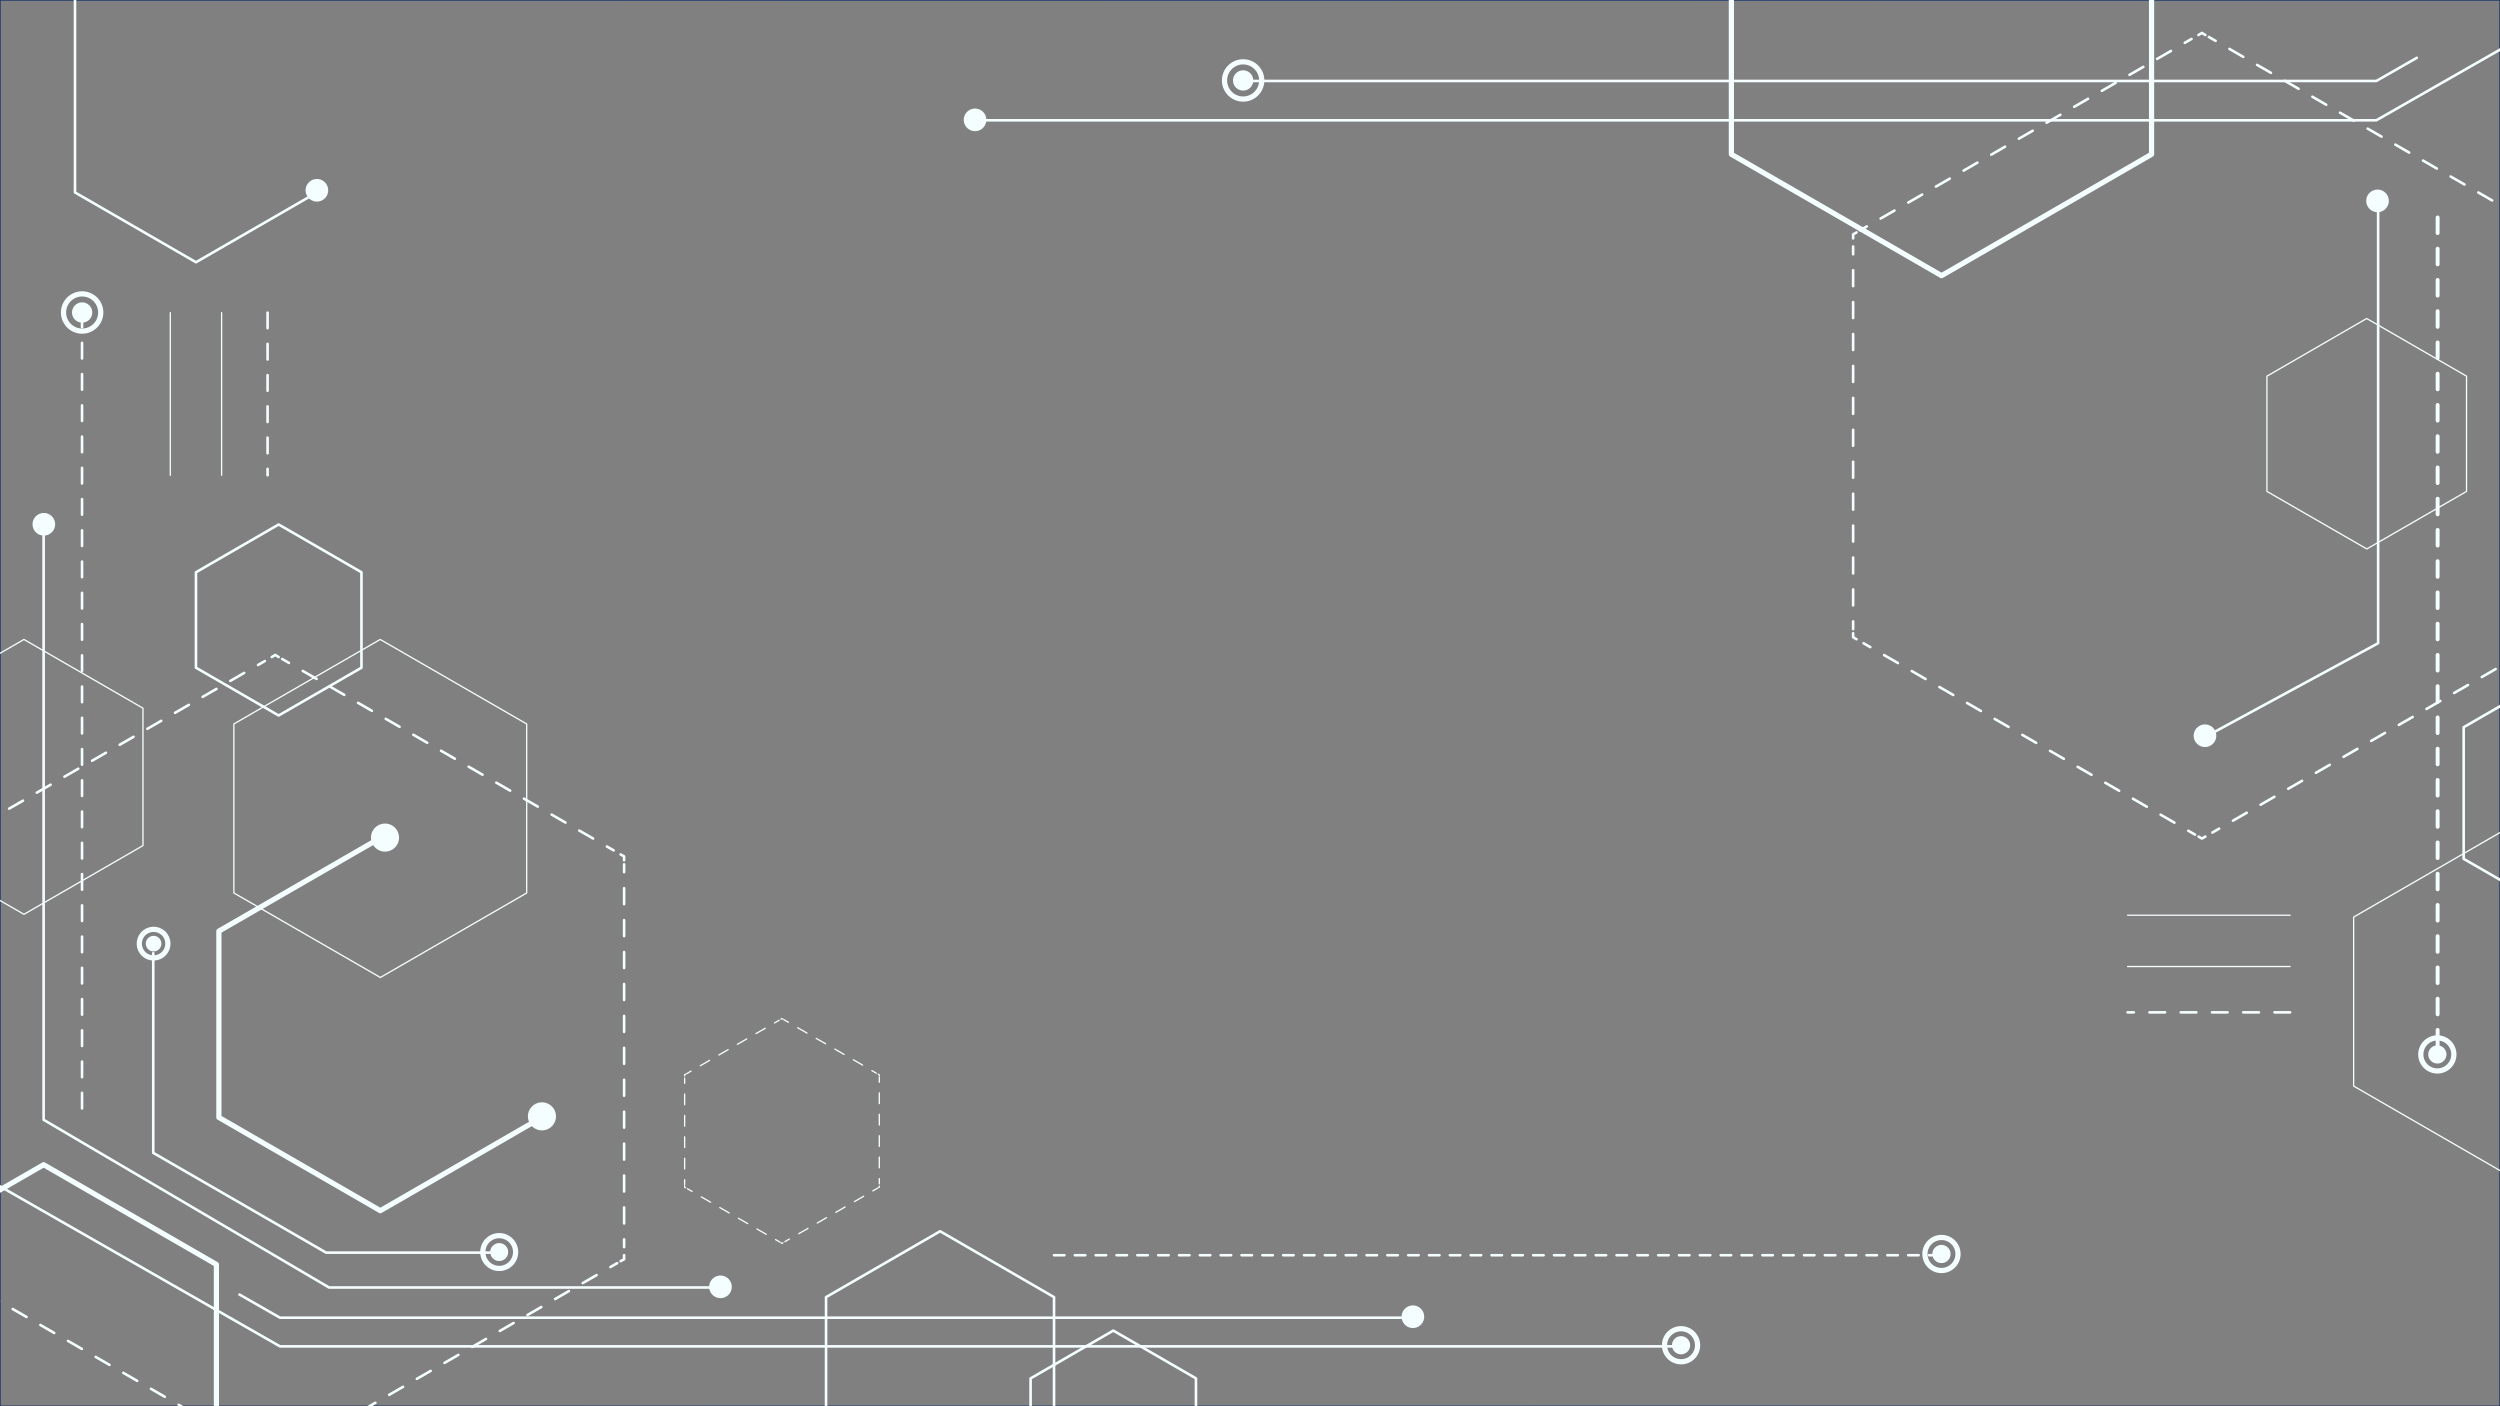 <?xml version="1.0" encoding="utf-8"?>
<!-- Generator: Adobe Illustrator 21.0.2, SVG Export Plug-In . SVG Version: 6.00 Build 0)  -->
<svg version="1.1" id="Layer_1" xmlns="http://www.w3.org/2000/svg" xmlns:xlink="http://www.w3.org/1999/xlink" x="0px" y="0px"
	 viewBox="0 0 1920 1080" style="enable-background:new 0 0 1920 1080;" xml:space="preserve">
<rect x="0" y="0" width="1920" height="1080" fill="#808080" stroke="none"/>
<style type="text/css">
	.st0{clip-path:url(#SVGID_2_);fill:none;stroke:url(#SVGID_4_);stroke-miterlimit:10;}
	
		.st1{clip-path:url(#SVGID_2_);fill:none;stroke:#F5FEFF;stroke-width:2;stroke-linecap:round;stroke-linejoin:round;stroke-miterlimit:10;}
	.st2{clip-path:url(#SVGID_2_);}
	.st3{fill:none;stroke:#F5FEFF;stroke-width:2;stroke-linecap:round;stroke-linejoin:round;}
	.st4{fill:none;stroke:#F5FEFF;stroke-width:2;stroke-linecap:round;stroke-linejoin:round;stroke-dasharray:12.26,12.26;}
	.st5{fill:none;stroke:#F5FEFF;stroke-width:2;stroke-linecap:round;stroke-linejoin:round;stroke-dasharray:12.26,12.26;}
	.st6{fill:none;stroke:#F5FEFF;stroke-linecap:round;stroke-linejoin:round;}
	.st7{fill:none;stroke:#F5FEFF;stroke-linecap:round;stroke-linejoin:round;stroke-dasharray:8.224,8.224;}
	
		.st8{clip-path:url(#SVGID_2_);fill:none;stroke:#F5FEFF;stroke-width:4;stroke-linecap:round;stroke-linejoin:round;stroke-miterlimit:10;}
	.st9{clip-path:url(#SVGID_2_);fill:none;stroke:#F5FEFF;stroke-linecap:round;stroke-linejoin:round;stroke-miterlimit:10;}
	.st10{fill:#F5FEFF;}
	.st11{fill:none;stroke:#F5FEFF;stroke-width:4;stroke-linecap:round;stroke-linejoin:round;stroke-miterlimit:10;}
	
		.st12{clip-path:url(#SVGID_2_);fill:none;stroke:#F5FEFF;stroke-width:2;stroke-linecap:round;stroke-linejoin:round;stroke-miterlimit:10;stroke-dasharray:12;}
	
		.st13{clip-path:url(#SVGID_2_);fill:none;stroke:#F5FEFF;stroke-width:2;stroke-linecap:round;stroke-linejoin:round;stroke-miterlimit:10;stroke-dasharray:8;}
	.st14{fill:none;stroke:#F5FEFF;stroke-linecap:round;stroke-linejoin:round;stroke-miterlimit:10;}
	
		.st15{fill:none;stroke:#F5FEFF;stroke-width:2;stroke-linecap:round;stroke-linejoin:round;stroke-miterlimit:10;stroke-dasharray:12;}
	
		.st16{clip-path:url(#SVGID_2_);fill:none;stroke:#F5FEFF;stroke-width:3;stroke-linecap:round;stroke-linejoin:round;stroke-miterlimit:10;stroke-dasharray:12;}
</style>
<g>
	<defs>
		<rect id="SVGID_1_" width="1920" height="1080"/>
	</defs>
	<clipPath id="SVGID_2_">
		<use xlink:href="#SVGID_1_"  style="overflow:visible;"/>
	</clipPath>
	<radialGradient id="SVGID_3_" cx="960" cy="540" r="778.845" gradientUnits="userSpaceOnUse">
		<stop  offset="0" style="stop-color:#043B9D"/>
		<stop  offset="1" style="stop-color:#043B68"/>
	</radialGradient>
	<radialGradient id="SVGID_4_" cx="960" cy="540" r="779.327" gradientUnits="userSpaceOnUse">
		<stop  offset="0" style="stop-color:#043B9D"/>
		<stop  offset="1" style="stop-color:#133068"/>
	</radialGradient>
	<rect class="st0" width="1920" height="1080"/>
	<polyline class="st1" points="243.4,147.8 150.5,201.4 57.6,147.8 57.6,-33 	"/>
	<g class="st2">
		<g>
			<g>
				<g>
					<polyline class="st3" points="479.3,660.7 479.3,657.7 476.6,656.2 					"/>
				</g>
				<g>
					<g>
						<line class="st3" x1="471.3" y1="653.1" x2="466.1" y2="650.1"/>
						<line class="st4" x1="455.5" y1="644" x2="227.2" y2="512.2"/>
						<line class="st3" x1="221.9" y1="509.1" x2="216.7" y2="506.1"/>
					</g>
				</g>
				<g>
					<polyline class="st3" points="214,504.6 211.4,503 208.7,504.6 					"/>
				</g>
				<g>
					<g>
						<line class="st3" x1="203.4" y1="507.7" x2="198.2" y2="510.7"/>
						<line class="st5" x1="187.5" y1="516.8" x2="-40.7" y2="648.6"/>
					</g>
				</g>
				<g>
					<g>
						<line class="st4" x1="-32.7" y1="980.8" x2="195.6" y2="1112.6"/>
					</g>
				</g>
				<g>
					<g>
						<line class="st5" x1="235.2" y1="1108" x2="463.5" y2="976.2"/>
						<line class="st3" x1="468.8" y1="973.1" x2="474" y2="970.1"/>
					</g>
				</g>
				<g>
					<polyline class="st3" points="476.6,968.6 479.3,967.1 479.3,964 					"/>
				</g>
				<g>
					<g>
						<line class="st3" x1="479.3" y1="957.8" x2="479.3" y2="951.8"/>
						<line class="st4" x1="479.3" y1="939.6" x2="479.3" y2="676"/>
						<line class="st3" x1="479.3" y1="669.8" x2="479.3" y2="663.8"/>
					</g>
				</g>
			</g>
		</g>
	</g>
	<g class="st2">
		<g>
			<g>
				<g>
					<g>
						<line class="st4" x1="1935.2" y1="166.2" x2="1706.9" y2="34.5"/>
						<line class="st3" x1="1701.6" y1="31.4" x2="1696.4" y2="28.4"/>
					</g>
				</g>
				<g>
					<polyline class="st3" points="1693.7,26.9 1691.1,25.3 1688.4,26.9 					"/>
				</g>
				<g>
					<g>
						<line class="st3" x1="1683.1" y1="29.9" x2="1677.9" y2="32.9"/>
						<line class="st5" x1="1667.3" y1="39.1" x2="1439" y2="170.9"/>
						<line class="st3" x1="1433.7" y1="173.9" x2="1428.5" y2="176.9"/>
					</g>
				</g>
				<g>
					<polyline class="st3" points="1425.8,178.5 1423.2,180 1423.2,183.1 					"/>
				</g>
				<g>
					<g>
						<line class="st3" x1="1423.2" y1="189.3" x2="1423.2" y2="195.3"/>
						<line class="st4" x1="1423.2" y1="207.5" x2="1423.2" y2="471.1"/>
						<line class="st3" x1="1423.2" y1="477.2" x2="1423.2" y2="483.2"/>
					</g>
				</g>
				<g>
					<polyline class="st3" points="1423.2,486.3 1423.2,489.4 1425.8,490.9 					"/>
				</g>
				<g>
					<g>
						<line class="st3" x1="1431.2" y1="494" x2="1436.4" y2="497"/>
						<line class="st4" x1="1447" y1="503.1" x2="1675.3" y2="634.9"/>
						<line class="st3" x1="1680.6" y1="638" x2="1685.8" y2="641"/>
					</g>
				</g>
				<g>
					<polyline class="st3" points="1688.5,642.5 1691.1,644 1693.7,642.5 					"/>
				</g>
				<g>
					<g>
						<line class="st3" x1="1699.1" y1="639.4" x2="1704.3" y2="636.4"/>
						<line class="st5" x1="1714.9" y1="630.3" x2="1943.2" y2="498.5"/>
					</g>
				</g>
			</g>
		</g>
	</g>
	<g class="st2">
		<g>
			<g>
				<g>
					<polyline class="st6" points="675.3,826.3 675.3,825.4 674.5,825 					"/>
				</g>
				<g>
					<g>
						<line class="st6" x1="673" y1="824.2" x2="669.6" y2="822.2"/>
						<line class="st7" x1="662.5" y1="818" x2="609" y2="787.2"/>
						<line class="st6" x1="605.5" y1="785.1" x2="602" y2="783.1"/>
					</g>
				</g>
				<g>
					<polyline class="st6" points="601.3,782.7 600.5,782.3 599.8,782.7 					"/>
				</g>
				<g>
					<g>
						<line class="st6" x1="598.3" y1="783.6" x2="594.8" y2="785.6"/>
						<line class="st7" x1="587.7" y1="789.7" x2="534.3" y2="820.5"/>
						<line class="st6" x1="530.7" y1="822.6" x2="527.3" y2="824.6"/>
					</g>
				</g>
				<g>
					<polyline class="st6" points="526.5,825 525.8,825.4 525.8,826.3 					"/>
				</g>
				<g>
					<g>
						<line class="st6" x1="525.8" y1="828" x2="525.8" y2="832"/>
						<line class="st7" x1="525.8" y1="840.2" x2="525.8" y2="901.9"/>
						<line class="st6" x1="525.8" y1="906" x2="525.8" y2="910"/>
					</g>
				</g>
				<g>
					<polyline class="st6" points="525.8,910.9 525.8,911.8 526.5,912.2 					"/>
				</g>
				<g>
					<g>
						<line class="st6" x1="528" y1="913" x2="531.5" y2="915"/>
						<line class="st7" x1="538.6" y1="919.2" x2="592" y2="950"/>
						<line class="st6" x1="595.6" y1="952" x2="599.1" y2="954"/>
					</g>
				</g>
				<g>
					<polyline class="st6" points="599.8,954.5 600.5,954.9 601.3,954.5 					"/>
				</g>
				<g>
					<g>
						<line class="st6" x1="602.8" y1="953.6" x2="606.2" y2="951.6"/>
						<line class="st7" x1="613.4" y1="947.5" x2="666.8" y2="916.7"/>
						<line class="st6" x1="670.3" y1="914.6" x2="673.8" y2="912.6"/>
					</g>
				</g>
				<g>
					<polyline class="st6" points="674.5,912.2 675.3,911.7 675.3,910.9 					"/>
				</g>
				<g>
					<g>
						<line class="st6" x1="675.3" y1="909.2" x2="675.3" y2="905.2"/>
						<line class="st7" x1="675.3" y1="896.9" x2="675.3" y2="835.3"/>
						<line class="st6" x1="675.3" y1="831.2" x2="675.3" y2="827.2"/>
					</g>
				</g>
			</g>
		</g>
	</g>
	<polygon class="st8" points="166.2,971.1 33.5,894.5 -99.3,971.1 -99.2,1124.4 33.5,1201 166.2,1124.4 	"/>
	<polygon class="st8" points="1652.4,-67.8 1491.1,-161 1329.7,-67.8 1329.7,118.5 1491.1,211.7 1652.4,118.5 	"/>
	<polygon class="st9" points="109.8,543.9 18.4,491.1 -73,543.9 -73,649.5 18.4,702.2 109.8,649.4 	"/>
	<polygon class="st1" points="809.5,996.2 722,945.6 634.4,996.2 634.4,1097.3 722,1147.8 809.5,1097.3 	"/>
	<polygon class="st1" points="2067.2,558.5 1979.7,507.9 1892.1,558.5 1892.1,659.6 1979.7,710.1 2067.2,659.6 	"/>
	<polygon class="st9" points="1894.3,288.9 1817.6,244.6 1741,288.9 1741,377.4 1817.7,421.6 1894.3,377.4 	"/>
	<polygon class="st1" points="918.5,1058.6 855,1021.9 791.5,1058.6 791.5,1132 855,1168.7 918.5,1132 	"/>
	<polygon class="st1" points="277.6,439.5 214,402.8 150.5,439.5 150.5,512.8 214,549.5 277.6,512.8 	"/>
	<polygon class="st9" points="404.5,556 292,491.1 179.6,556 179.6,685.8 292.1,750.7 404.5,685.8 	"/>
	<polygon class="st9" points="2032.4,704.3 1920,639.4 1807.6,704.3 1807.6,834.1 1920,899 2032.4,834.1 	"/>
	<polyline class="st1" points="117.7,732.1 117.7,885.4 250.4,962 383.1,962 	"/>
	<g class="st2">
		<ellipse transform="matrix(0.803 -0.596 0.596 0.803 -361.885 972.285)" class="st10" cx="1291" cy="1034" rx="7" ry="7"/>
		
			<ellipse transform="matrix(0.803 -0.596 0.596 0.803 -361.885 972.284)" class="st11" cx="1291" cy="1034" rx="12.7" ry="12.7"/>
	</g>
	<g class="st2">
		
			<ellipse transform="matrix(0.803 -0.596 0.596 0.803 -280.847 1077.672)" class="st10" cx="1491.1" cy="964" rx="7" ry="7"/>
		
			<ellipse transform="matrix(0.803 -0.596 0.596 0.803 -280.847 1077.671)" class="st11" cx="1491.1" cy="964" rx="12.7" ry="12.7"/>
	</g>
	<g class="st2">
		
			<ellipse transform="matrix(0.803 -0.596 0.596 0.803 -114.657 1274.505)" class="st10" cx="1872.1" cy="810.8" rx="7" ry="7"/>
		
			<ellipse transform="matrix(0.803 -0.596 0.596 0.803 -114.657 1274.504)" class="st11" cx="1872.1" cy="810.8" rx="12.7" ry="12.7"/>
	</g>
	<g class="st2">
		
			<ellipse transform="matrix(0.803 -0.596 0.596 0.803 -389.303 845.268)" class="st10" cx="1085" cy="1012" rx="8.7" ry="8.7"/>
	</g>
	<g class="st2">
		
			<ellipse transform="matrix(0.803 -0.596 0.596 0.803 -480.135 523.939)" class="st10" cx="553.1" cy="988.8" rx="8.7" ry="8.7"/>
	</g>
	<g class="st2">
		<polyline class="st11" points="292,643.6 168.1,715.1 168.1,858.2 292.1,929.8 416,858.2 		"/>
		<g>
			
				<ellipse transform="matrix(0.803 -0.596 0.596 0.803 -325.182 302.576)" class="st10" cx="295.5" cy="643.6" rx="10.8" ry="10.8"/>
		</g>
		<g>
			
				<ellipse transform="matrix(0.803 -0.596 0.596 0.803 -429.08 416.485)" class="st10" cx="416" cy="857.8" rx="10.8" ry="10.8"/>
		</g>
	</g>
	<polyline class="st1" points="-37,890 215,1034 1291,1034 	"/>
	<polyline class="st1" points="183.9,994.2 215,1012 1085,1012 	"/>
	<polyline class="st1" points="2077,-51.6 1825,92.4 749,92.4 	"/>
	<polyline class="st1" points="1856.1,44.4 1825,62.2 955,62.2 	"/>
	<polyline class="st1" points="33.5,402.8 33.5,860 252.7,988.8 550.6,988.8 	"/>
	<g class="st2">
		
			<ellipse transform="matrix(0.803 -0.596 0.596 0.803 -233.296 99.164)" class="st10" cx="33.5" cy="402.8" rx="8.7" ry="8.7"/>
	</g>
	<g class="st2">
		
			<ellipse transform="matrix(0.803 -0.596 0.596 0.803 -39.272 173.731)" class="st10" cx="243.4" cy="146.3" rx="8.7" ry="8.7"/>
	</g>
	<g class="st2">
		<ellipse transform="matrix(0.803 -0.596 0.596 0.803 92.325 464.256)" class="st10" cx="749" cy="92.4" rx="8.7" ry="8.7"/>
	</g>
	<g class="st2">
		
			<ellipse transform="matrix(0.803 -0.596 0.596 0.803 266.904 1118.267)" class="st10" cx="1826.4" cy="155.1" rx="8.7" ry="8.7"/>
	</g>
	<g class="st2">
		
			<ellipse transform="matrix(0.803 -0.596 0.596 0.803 -3.889 1120.063)" class="st10" cx="1693.7" cy="565.9" rx="8.7" ry="8.7"/>
	</g>
	<g class="st2">
		<ellipse transform="matrix(0.803 -0.596 0.596 0.803 -408.65 212.688)" class="st10" cx="117.7" cy="725" rx="6" ry="6"/>
		
			<ellipse transform="matrix(0.803 -0.596 0.596 0.803 -408.65 212.688)" class="st11" cx="117.7" cy="725" rx="11" ry="11"/>
	</g>
	<g class="st2">
		
			<ellipse transform="matrix(0.803 -0.596 0.596 0.803 -130.61 84.751)" class="st10" cx="63" cy="240.1" rx="7.8" ry="7.8"/>
		
			<ellipse transform="matrix(0.803 -0.596 0.596 0.803 -130.609 84.751)" class="st11" cx="63" cy="240.1" rx="14.3" ry="14.3"/>
	</g>
	<g class="st2">
		
			<ellipse transform="matrix(0.803 -0.596 0.596 0.803 150.796 581.017)" class="st10" cx="955" cy="62.2" rx="7.8" ry="7.8"/>
		
			<ellipse transform="matrix(0.803 -0.596 0.596 0.803 150.795 581.017)" class="st11" cx="955" cy="62.2" rx="14.3" ry="14.3"/>
	</g>
	<g class="st2">
		
			<ellipse transform="matrix(0.803 -0.596 0.596 0.803 -497.585 417.413)" class="st10" cx="383.1" cy="962" rx="6.9" ry="6.9"/>
		
			<ellipse transform="matrix(0.803 -0.596 0.596 0.803 -497.584 417.413)" class="st11" cx="383.1" cy="962" rx="12.6" ry="12.6"/>
	</g>
	<line class="st12" x1="63" y1="851.3" x2="63" y2="240.1"/>
	<line class="st13" x1="809.5" y1="964" x2="1491.1" y2="964"/>
	<g class="st2">
		<line class="st14" x1="130.8" y1="240.1" x2="130.8" y2="365"/>
		<line class="st14" x1="170.2" y1="240.1" x2="170.2" y2="365"/>
		<line class="st15" x1="205.5" y1="240.1" x2="205.5" y2="365"/>
	</g>
	<g class="st2">
		<line class="st14" x1="1758.8" y1="702.9" x2="1634" y2="702.9"/>
		<line class="st14" x1="1758.8" y1="742.3" x2="1634" y2="742.3"/>
		<line class="st15" x1="1758.8" y1="777.5" x2="1634" y2="777.5"/>
	</g>
	<line class="st16" x1="1872.1" y1="167" x2="1872.1" y2="803.6"/>
	<polyline class="st1" points="1826.4,155.1 1826.4,494 1693.7,565.9 	"/>
</g>
</svg>
